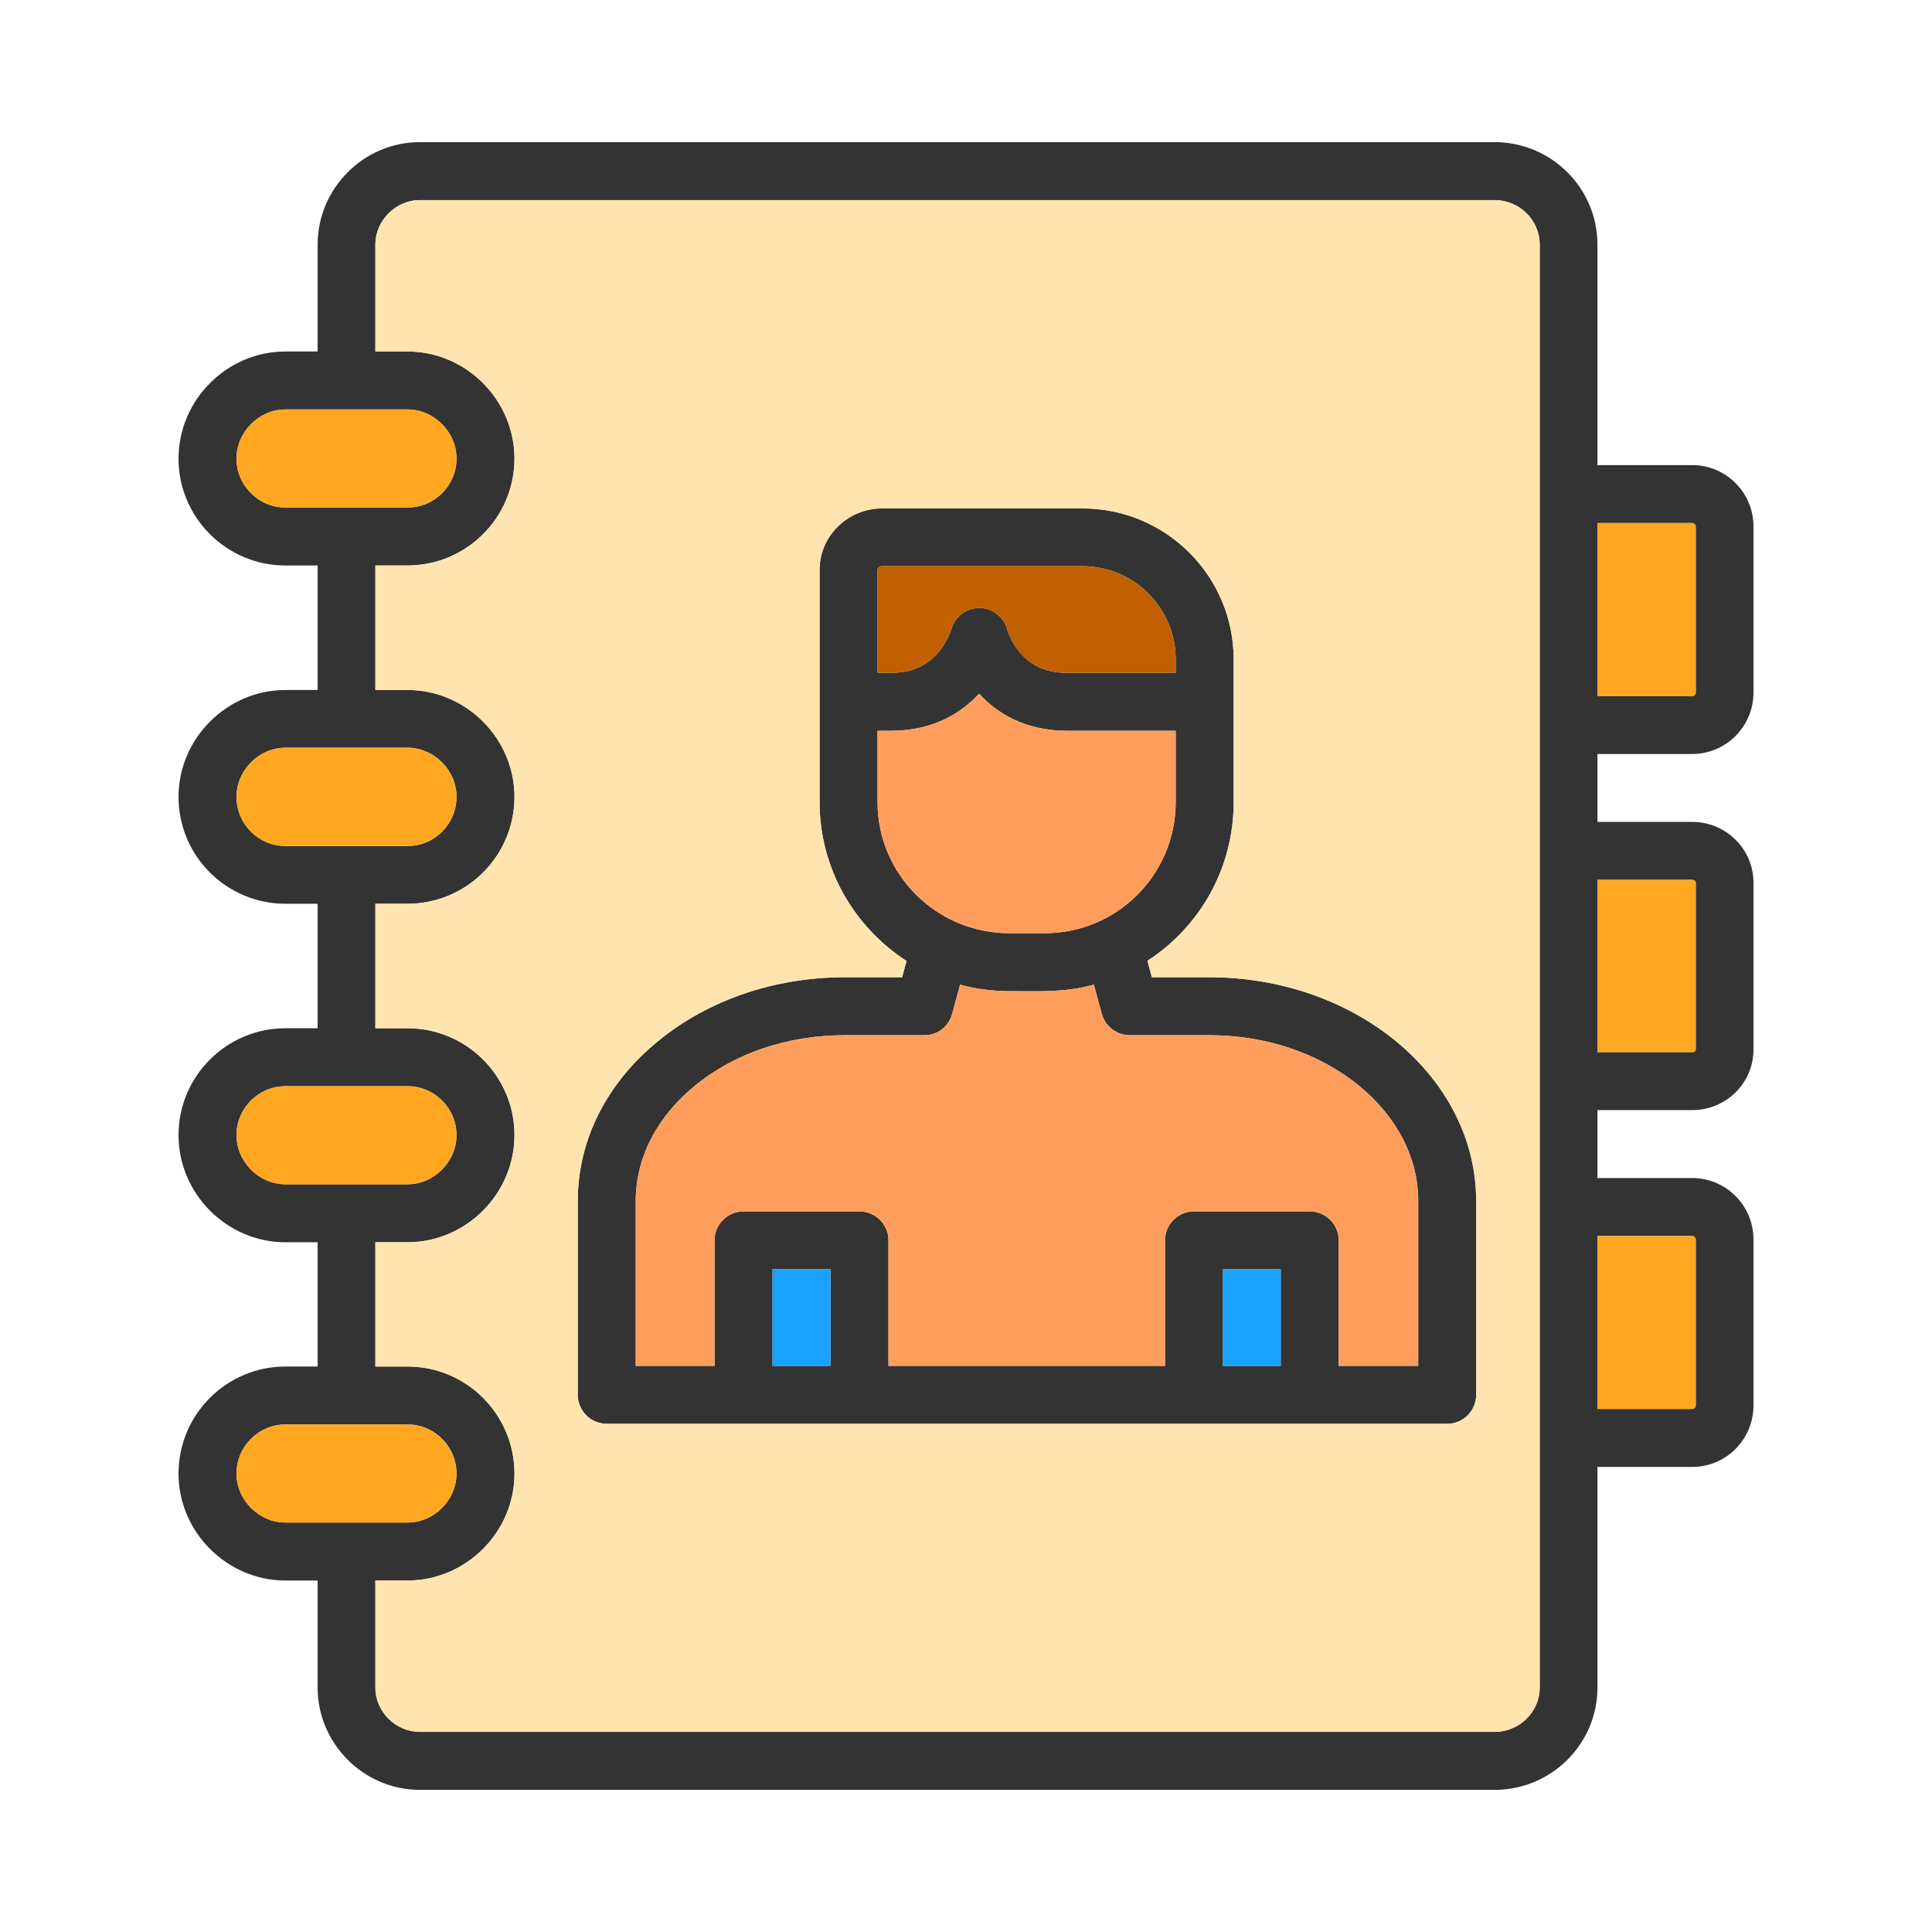 <?xml version="1.0" encoding="UTF-8"?>
<!DOCTYPE svg PUBLIC "-//W3C//DTD SVG 1.1//EN" "http://www.w3.org/Graphics/SVG/1.1/DTD/svg11.dtd">
<!-- Creator: CorelDRAW -->
<svg xmlns="http://www.w3.org/2000/svg" xml:space="preserve" width="8.333in" height="8.333in" version="1.1" style="shape-rendering:geometricPrecision; text-rendering:geometricPrecision; image-rendering:optimizeQuality; fill-rule:evenodd; clip-rule:evenodd"
viewBox="0 0 8333 8333"
 xmlns:xlink="http://www.w3.org/1999/xlink">
 <defs>
  <style type="text/css">
   <![CDATA[
    .fil0 {fill:none}
    .fil4 {fill:#1AA1FF}
    .fil1 {fill:#333333}
    .fil2 {fill:#C06000}
    .fil3 {fill:#FF9E5C}
    .fil6 {fill:#FFA721}
    .fil5 {fill:#FFE4AF}
   ]]>
  </style>
 </defs>
 <rect class="fil0" width="8333" height="8333"/>
 <g id="Layer_x0020_1">
  <path class="fil1" d="M6446 7720l-4635 0c-243,0 -441,-200 -441,-441l0 -462 -139 0c-252,0 -461,-209 -461,-461 0,-255 207,-462 461,-462l139 0 0 -536 -139 0c-252,0 -461,-209 -461,-462 0,-254 207,-461 461,-461l139 0 0 -537 -139 0c-254,0 -461,-206 -461,-461 0,-252 209,-461 461,-461l139 0 0 -537 -139 0c-254,0 -461,-207 -461,-461 0,-253 209,-462 461,-462l139 0 0 -461c0,-243 199,-442 441,-442l4635 0c245,0 444,198 444,442l0 951 409 0c146,0 264,119 264,265l0 716c0,146 -118,265 -264,265l-409 0 0 293 409 0c146,0 264,118 264,262l0 720c0,144 -118,261 -264,261l-409 0 0 293 409 0c146,0 264,119 264,265l0 716c0,146 -118,265 -264,265l-409 0 0 952c0,243 -199,441 -444,441zm-1421 -1829l0 -542c0,-68 56,-124 125,-124l499 0c69,0 125,56 125,124l0 542 343 0 0 -711c0,-186 -91,-362 -255,-497 -173,-141 -402,-218 -646,-218l-343 0c-57,0 -106,-39 -121,-92l-34 -126c-129,35 -234,28 -365,28 -72,0 -143,-9 -212,-28l-32 118c-14,60 -62,100 -123,100l-342 0c-246,0 -475,77 -647,218 -164,134 -255,311 -255,497l0 711 340 0 0 -542c0,-68 56,-124 125,-124l500 0c69,0 125,56 125,124l0 542 1193 0zm499 0l0 -417 -249 0 0 417 249 0zm-1942 0l0 -417 -250 0 0 417 250 0zm1489 -2989l0 -58c0,-221 -180,-402 -401,-402l-867 0c-8,0 -18,9 -18,15l0 445 58 0c89,0 157,-30 208,-93 38,-47 51,-93 52,-93 17,-67 85,-107 152,-90 47,13 81,50 91,95 4,13 20,55 54,94 49,58 117,88 203,87l468 0zm-1536 125l0 -570c0,-146 123,-264 268,-264l867 0c359,0 651,292 651,651l0 616c0,287 -148,539 -372,684l19 71 248 0c635,0 1151,433 1151,965l0 836c0,69 -56,125 -125,125l-3625 0c-69,0 -125,-56 -125,-125l0 -836c0,-273 134,-517 347,-690 216,-177 502,-275 805,-275l247 0 19 -70c-232,-151 -375,-406 -375,-685l0 -433zm688 -35c-73,79 -193,160 -380,160l-58 0 0 308c0,312 255,565 568,565l154 0c311,0 564,-253 564,-565l0 -308 -468 0c-188,0 -308,-81 -380,-160zm2667 2339l0 746 409 0c7,0 15,-7 15,-15l0 -716c0,-8 -8,-15 -15,-15l-409 0zm0 -1536l0 743 409 0c7,0 15,-4 15,-11l0 -720c0,-8 -8,-12 -15,-12l-409 0zm0 -1539l0 746 409 0c7,0 15,-7 15,-15l0 -716c0,-8 -8,-15 -15,-15l-409 0zm-5396 4311l264 0c114,0 211,-97 211,-211 0,-117 -95,-212 -211,-212l-527 0c-116,0 -211,95 -211,212 0,114 97,211 211,211l263 0zm125 250l0 462c0,104 88,191 192,191l4635 0c107,0 195,-86 195,-191l0 -6224c0,-106 -88,-192 -195,-192l-4635 0c-104,0 -192,88 -192,192l0 461 139 0c252,0 461,209 461,462 0,254 -207,461 -461,461l-139 0 0 537 139 0c252,0 461,209 461,461 0,255 -207,461 -461,461l-139 0 0 537 139 0c254,0 461,207 461,461 0,253 -209,462 -461,462l-139 0 0 536 139 0c254,0 461,207 461,462 0,252 -209,461 -461,461l-139 0zm-388 -2132c-116,0 -211,95 -211,211 0,115 97,212 211,212l527 0c114,0 211,-97 211,-212 0,-116 -95,-211 -211,-211l-527 0zm0 -1460c-114,0 -211,97 -211,212 0,117 95,212 211,212l527 0c116,0 211,-95 211,-212 0,-115 -97,-212 -211,-212l-527 0zm264 -1459l-264 0c-114,0 -211,97 -211,212 0,116 95,211 211,211l527 0c116,0 211,-95 211,-211 0,-115 -97,-212 -211,-212l-263 0z"/>
  <path class="fil2" d="M3843 2902c89,0 157,-30 208,-93 38,-47 51,-93 52,-93 17,-67 85,-107 152,-90 47,13 81,50 91,95 4,13 20,55 54,94 49,58 117,88 203,87l468 0 0 -58c0,-221 -180,-402 -401,-402l-867 0c-8,0 -18,9 -18,15l0 445 58 0z"/>
  <path class="fil3" d="M4223 2992c-73,79 -193,160 -380,160l-58 0 0 308c0,312 255,565 568,565l154 0c311,0 564,-253 564,-565l0 -308 -468 0c-188,0 -308,-81 -380,-160z"/>
  <path class="fil3" d="M4109 4365c-14,60 -62,100 -123,100l-342 0c-246,0 -475,77 -647,218 -164,134 -255,311 -255,497l0 711 340 0 0 -542c0,-68 56,-124 125,-124l500 0c69,0 125,56 125,124l0 542 1193 0 0 -542c0,-68 56,-124 125,-124l499 0c69,0 125,56 125,124l0 542 343 0 0 -711c0,-186 -91,-362 -255,-497 -173,-141 -402,-218 -646,-218l-343 0c-57,0 -106,-39 -121,-92l-34 -126c-129,35 -234,28 -365,28 -72,0 -143,-9 -212,-28l-32 118z"/>
  <polygon class="fil4" points="3582,5474 3332,5474 3332,5891 3582,5891 "/>
  <polygon class="fil4" points="5275,5474 5275,5891 5524,5891 5524,5474 "/>
  <path class="fil5" d="M6242 6141l-3625 0c-69,0 -125,-56 -125,-125l0 -836c0,-273 134,-517 347,-690 216,-177 502,-275 805,-275l247 0 19 -70c-232,-151 -375,-406 -375,-685l0 -433 0 -570c0,-146 123,-264 268,-264l867 0c359,0 651,292 651,651l0 616c0,287 -148,539 -372,684l19 71 248 0c635,0 1151,433 1151,965l0 836c0,69 -56,125 -125,125zm-4431 1329l4635 0c107,0 195,-86 195,-191l0 -6224c0,-106 -88,-192 -195,-192l-4635 0c-104,0 -192,88 -192,192l0 461 139 0c252,0 461,209 461,462 0,254 -207,461 -461,461l-139 0 0 537 139 0c252,0 461,209 461,461 0,255 -207,461 -461,461l-139 0 0 537 139 0c254,0 461,207 461,461 0,253 -209,462 -461,462l-139 0 0 536 139 0c254,0 461,207 461,462 0,252 -209,461 -461,461l-139 0 0 462c0,104 88,191 192,191z"/>
  <path class="fil6" d="M1969 6356c0,-117 -95,-212 -211,-212l-527 0c-116,0 -211,95 -211,212 0,114 97,211 211,211l263 0 264 0c114,0 211,-97 211,-211z"/>
  <path class="fil6" d="M1231 5108l527 0c114,0 211,-97 211,-212 0,-116 -95,-211 -211,-211l-527 0c-116,0 -211,95 -211,211 0,115 97,212 211,212z"/>
  <path class="fil6" d="M1231 3649l527 0c116,0 211,-95 211,-212 0,-115 -97,-212 -211,-212l-527 0c-114,0 -211,97 -211,212 0,117 95,212 211,212z"/>
  <path class="fil6" d="M1231 2189l527 0c116,0 211,-95 211,-211 0,-115 -97,-212 -211,-212l-263 0 -264 0c-114,0 -211,97 -211,212 0,116 95,211 211,211z"/>
  <path class="fil6" d="M6890 2256l0 746 409 0c7,0 15,-7 15,-15l0 -716c0,-8 -8,-15 -15,-15l-409 0z"/>
  <path class="fil6" d="M7299 3795l-409 0 0 743 409 0c7,0 15,-4 15,-11l0 -720c0,-8 -8,-12 -15,-12z"/>
  <path class="fil6" d="M7299 5331l-409 0 0 746 409 0c7,0 15,-7 15,-15l0 -716c0,-8 -8,-15 -15,-15z"/>
 </g>
</svg>
